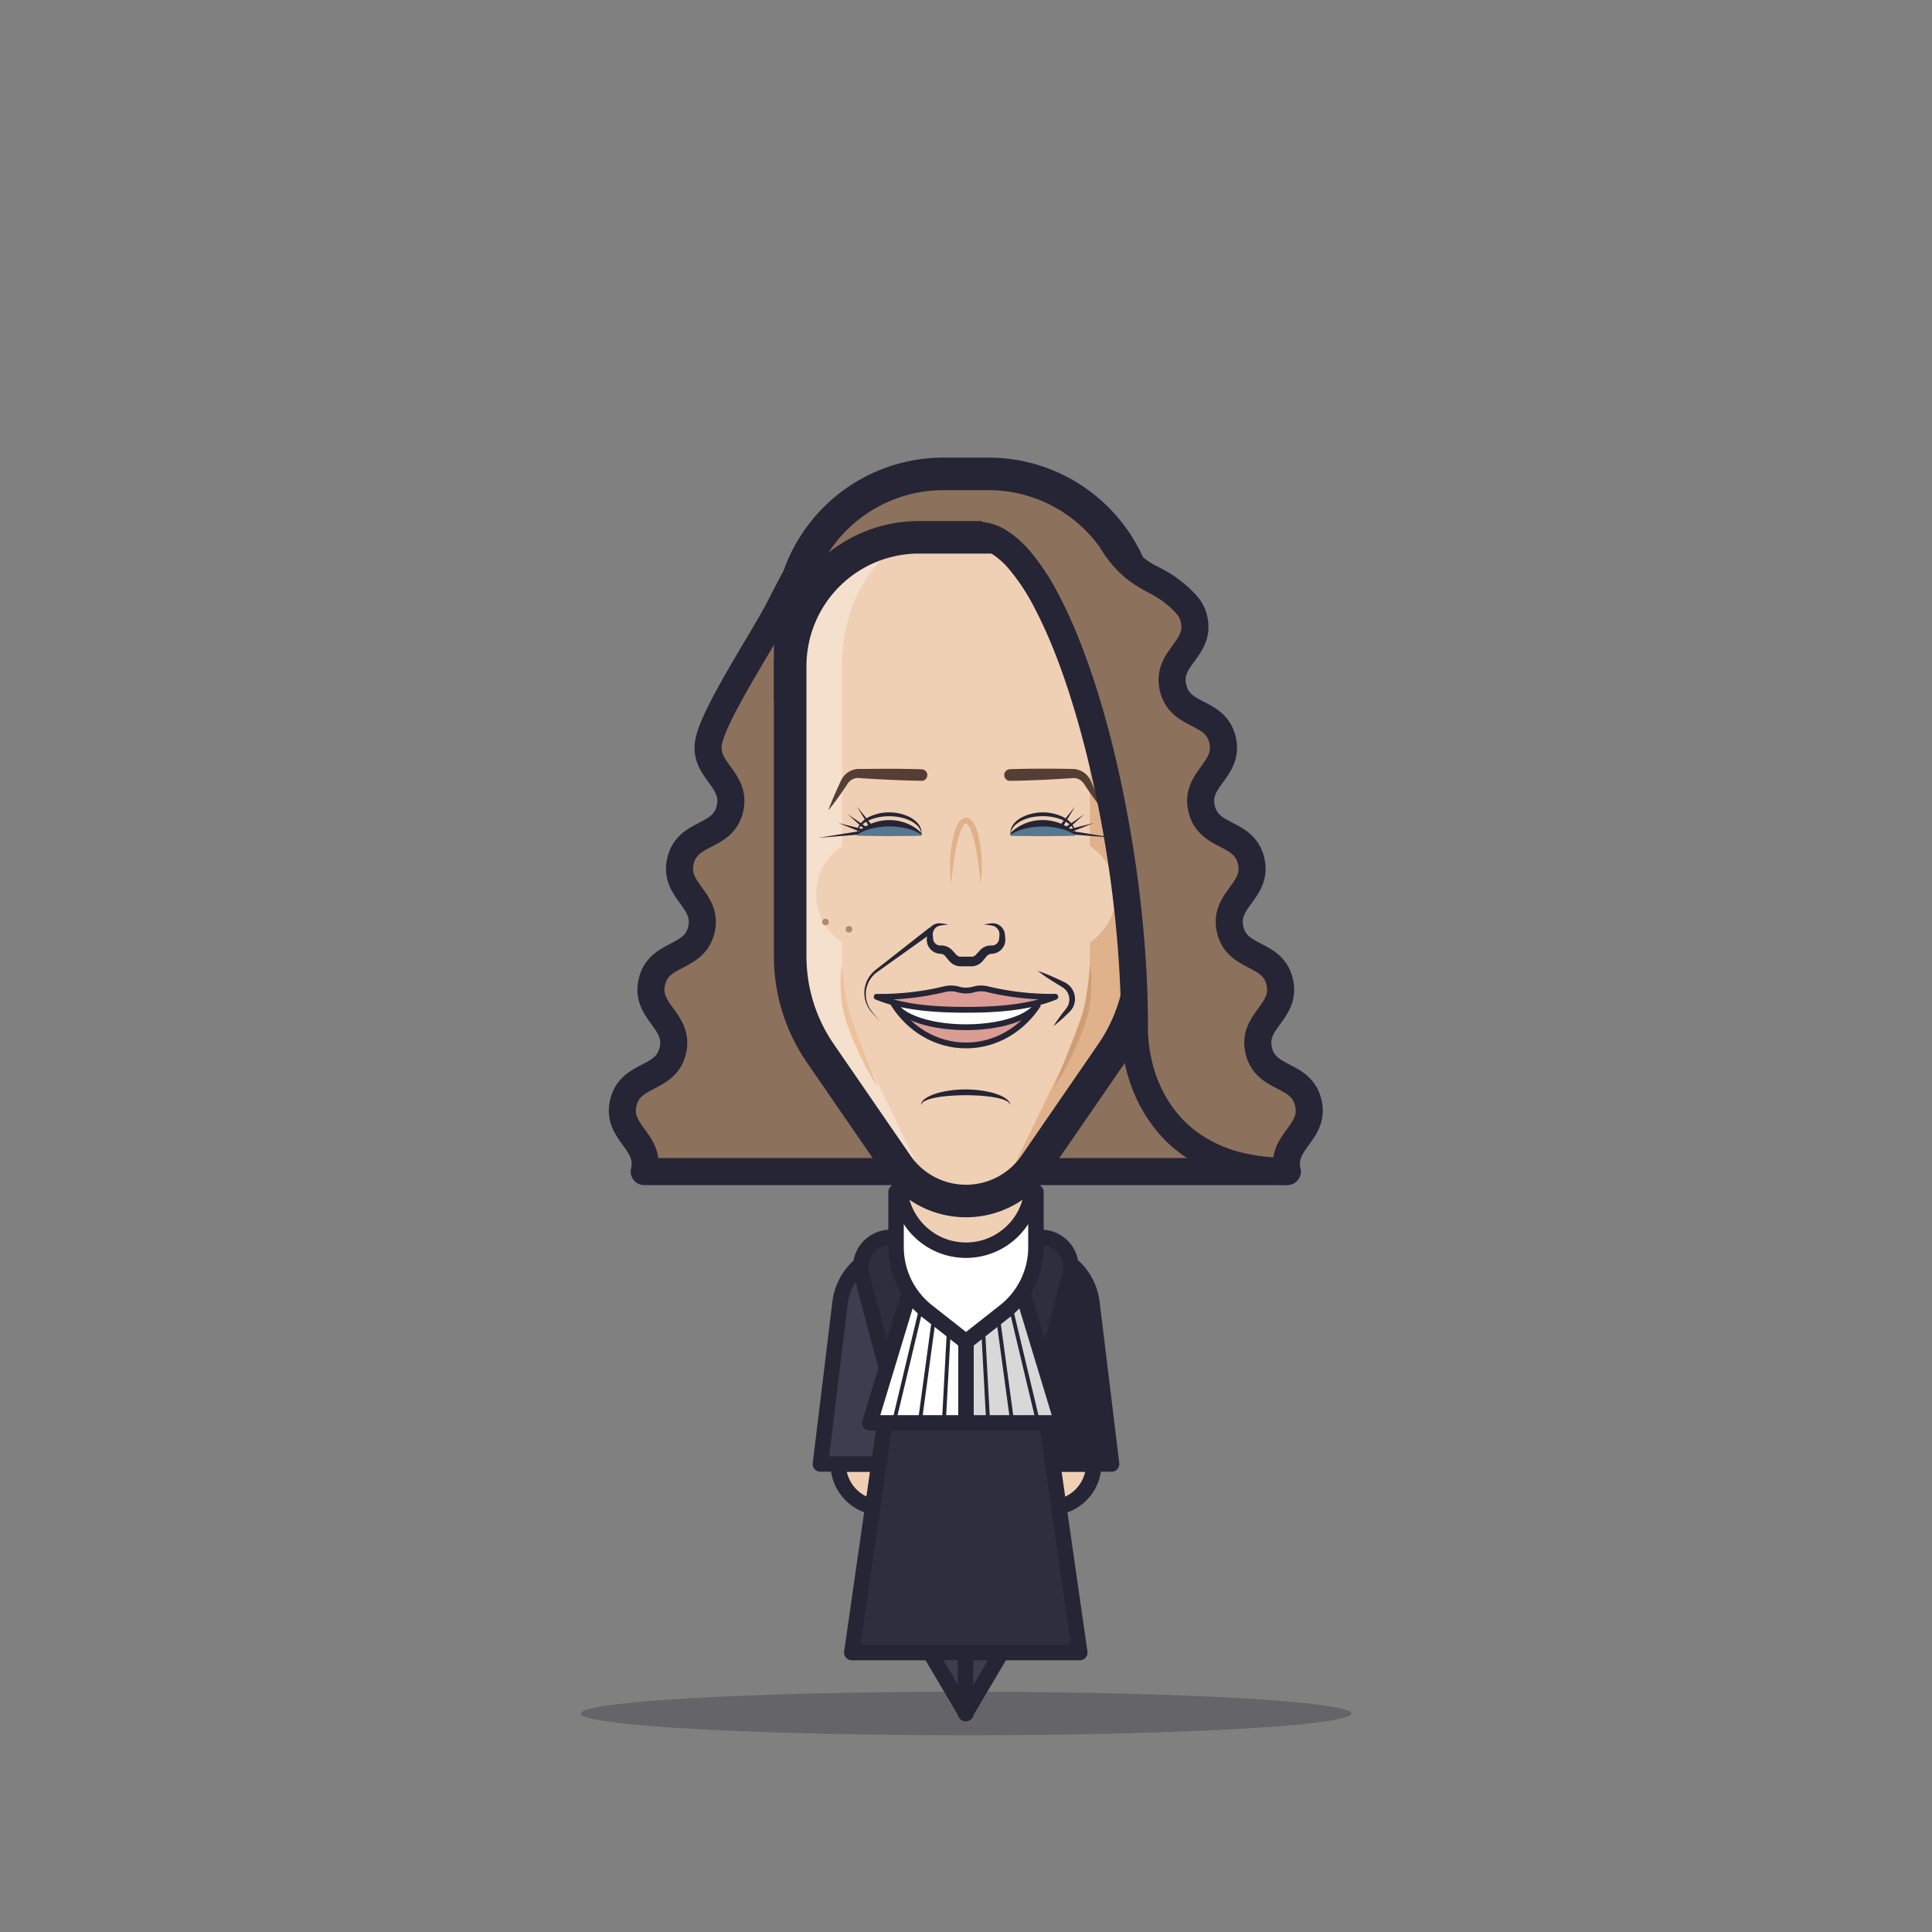<svg xmlns="http://www.w3.org/2000/svg" viewBox="0 0 1000 1000"><rect x="0" y="0" width="1000" height="1000" fill="#808080" stroke="none"/><defs><style>.cls-1{fill:#3d3d4f;}.cls-1,.cls-13,.cls-18,.cls-19,.cls-2,.cls-3,.cls-4,.cls-5,.cls-6,.cls-7,.cls-8,.cls-9{stroke:#252535;stroke-linejoin:round;}.cls-1,.cls-2,.cls-3,.cls-4,.cls-5,.cls-7{stroke-width:8px;}.cls-12,.cls-2{fill:#f0d0b4;}.cls-14,.cls-15,.cls-3{fill:#252535;}.cls-4{fill:#2e2e3f;}.cls-19,.cls-5,.cls-6{fill:#fff;}.cls-6{stroke-width:2px;}.cls-7{fill:#d8d8d8;}.cls-23,.cls-8,.cls-9{fill:#8c715d;}.cls-8{stroke-width:14px;}.cls-9{stroke-width:16.84px;}.cls-10{fill:#dfb28b;}.cls-11{fill:#f5e0cd;}.cls-13{fill:none;stroke-width:16.84px;}.cls-14{opacity:0.3;}.cls-16{fill:#567891;}.cls-17{fill:#543e36;}.cls-18{fill:#db9c94;}.cls-18,.cls-19{stroke-width:3px;}.cls-20{fill:#b08874;}.cls-21{fill:#cf9e76;}.cls-22{fill:#ecc19c;}</style></defs><title>sos_fred-bosse</title><g id="sos1_fred-bosse"><path class="cls-1" d="M499.86,795H471.63a52,52,0,0,0,2.49,48.14L500,886.9Z"/><path class="cls-1" d="M499.86,795h28.23a52,52,0,0,1-2.49,48.14L499.72,886.9Z"/><path class="cls-2" d="M543.5,757.76h22.62a0,0,0,0,1,0,0v0a22.62,22.62,0,0,1-22.62,22.62h0a0,0,0,0,1,0,0V757.76A0,0,0,0,1,543.5,757.76Z"/><path class="cls-2" d="M433.88,757.76h0a22.62,22.62,0,0,1,22.62,22.62v0a0,0,0,0,1,0,0H433.88a0,0,0,0,1,0,0V757.76A0,0,0,0,1,433.88,757.76Z" transform="translate(890.37 1538.14) rotate(-180)"/><path class="cls-3" d="M575.35,757.76h-40.6V647.32h0a30.67,30.67,0,0,1,30.45,27Z"/><path class="cls-1" d="M424.65,757.76h40.6V647.32h0a30.67,30.67,0,0,0-30.45,27Z"/><path class="cls-4" d="M538.91,640.49h-78.1A15.37,15.37,0,0,0,446,659.8l14.89,56.26-20,139.31h118l-20-139.31,14.89-56.26A15.37,15.37,0,0,0,538.91,640.49Z"/><polygon class="cls-5" points="450.25 736.48 500 736.48 500 662.17 472.76 662.17 450.25 736.48"/><line class="cls-6" x1="492.53" y1="662.17" x2="488.53" y2="736.48"/><line class="cls-6" x1="486.13" y1="662.17" x2="476.13" y2="735.75"/><line class="cls-6" x1="480.49" y1="661.51" x2="462.77" y2="735.75"/><polygon class="cls-7" points="549.75 736.48 500 736.48 500 662.17 527.24 662.17 549.75 736.48"/><line class="cls-6" x1="507.47" y1="662.17" x2="511.47" y2="736.48"/><line class="cls-6" x1="513.87" y1="662.17" x2="523.87" y2="735.75"/><line class="cls-6" x1="519.51" y1="661.51" x2="537.23" y2="735.75"/><path class="cls-5" d="M536.2,617H463.8v28.5a42.26,42.26,0,0,0,16.14,33.22L500,694.52l20.06-15.79a42.26,42.26,0,0,0,16.14-33.22Z"/><circle class="cls-2" cx="500" cy="612.71" r="34.39"/><path class="cls-8" d="M415.78,292.56c-3.65,5-6.72,11-12.57,22.49C395.92,329.38,370.74,367.33,367,383s14.52,19.95,10.82,35.6-21.92,11.34-25.61,27,14.52,20,10.82,35.6-21.92,11.34-25.62,27,14.52,20,10.83,35.6-21.92,11.34-25.62,27,14.52,20,10.82,35.61H490V293.4l-42.28-22.61Z"/><path class="cls-8" d="M568.26,293.4c17.36,0,34.33,6.78,46,19.68a16.12,16.12,0,0,1,3.73,7.31c3.7,15.65-14.52,19.95-10.82,35.6s21.91,11.34,25.61,27-14.52,19.95-10.82,35.6,21.91,11.34,25.61,27-14.52,20-10.82,35.6,21.91,11.34,25.61,27-14.52,20-10.82,35.6,21.92,11.34,25.62,27-14.52,20-10.82,35.61H509.73V293.4Z"/><path class="cls-9" d="M488.37,245.28h23.26A79.34,79.34,0,0,1,591,324.62V361.2a0,0,0,0,1,0,0H409a0,0,0,0,1,0,0V324.62A79.34,79.34,0,0,1,488.37,245.28Z"/><path class="cls-10" d="M591,344.78V495a88.52,88.52,0,0,1-15.58,50.16l-39.67,57.66A43.36,43.36,0,0,1,500,621.64h-.14a43.32,43.32,0,0,1-35.58-18.79l-39.67-57.66A88.52,88.52,0,0,1,409,495V344.78a66.68,66.68,0,0,1,66.68-66.68h48.58A66.68,66.68,0,0,1,591,344.78Z"/><path class="cls-11" d="M499.86,278.1V621.64a43.32,43.32,0,0,1-35.58-18.79l-39.67-57.66A88.52,88.52,0,0,1,409,495V344.78a66.68,66.68,0,0,1,66.68-66.68Z"/><path class="cls-12" d="M564.1,344.78V495c0,17.91-3.83,35.4-11,50.16l-28,57.66c-5.7,11.76-15.11,18.79-25.17,18.79h0c-10.06,0-19.47-7-25.17-18.79l-27.95-57.66c-7.15-14.76-11-32.25-11-50.16V344.78c0-36.83,21-66.68,47-66.68h34.24C543.06,278.1,564.1,308,564.1,344.78Z"/><circle class="cls-12" cx="547.89" cy="462.81" r="29.71"/><circle class="cls-12" cx="452.13" cy="462.81" r="29.71"/><path class="cls-13" d="M591,344.78V495a88.52,88.52,0,0,1-15.58,50.16l-39.67,57.66A43.36,43.36,0,0,1,500,621.64h0a43.36,43.36,0,0,1-35.72-18.79l-39.67-57.66A88.52,88.52,0,0,1,409,495V344.78a66.68,66.68,0,0,1,66.68-66.68h48.58A66.68,66.68,0,0,1,591,344.78Z"/><ellipse class="cls-14" cx="500" cy="886.9" rx="199.48" ry="11.28"/><path class="cls-15" d="M509.35,478.47c.81-.14,1.61-.25,2.41-.37a13.35,13.35,0,0,1,2.53-.21,6.35,6.35,0,0,1,4.75,2.76,6.62,6.62,0,0,1,1.08,2.77c.07.55.09.92.13,1.32l.1,1.21a7.2,7.2,0,0,1-2.28,5.74,7.37,7.37,0,0,1-2.82,1.66,7,7,0,0,1-1.63.32l-.65.05a2.38,2.38,0,0,0-.37.06,3.56,3.56,0,0,0-1.3.58,6.29,6.29,0,0,0-1.18,1.29l-.77.93-.38.47c-.14.16-.23.28-.45.52a7.9,7.9,0,0,1-2.81,2,7.45,7.45,0,0,1-1.67.49,8.39,8.39,0,0,1-.86.1l-.44,0H497.3l-.44,0a8.58,8.58,0,0,1-.87-.1,7.58,7.58,0,0,1-1.67-.48,8,8,0,0,1-2.82-2c-.22-.24-.32-.38-.45-.53l-.39-.47-.76-.93-.68-.82a2.9,2.9,0,0,0-.51-.48,3.48,3.48,0,0,0-1.3-.58,2.25,2.25,0,0,0-.36-.06l-.64-.05a6.92,6.92,0,0,1-1.63-.32A7.41,7.41,0,0,1,482,491.7a7.22,7.22,0,0,1-2.29-5.74l.1-1.2c0-.4.06-.78.13-1.33a6.47,6.47,0,0,1,1.07-2.77,6.39,6.39,0,0,1,4.75-2.77,13.38,13.38,0,0,1,2.53.2c.8.13,1.6.24,2.41.38-.81.15-1.61.25-2.41.38a13,13,0,0,0-2.28.4,4.64,4.64,0,0,0-2.87,2.63,4,4,0,0,0-.34,1.79l.08,1.09.1,1.2a3.89,3.89,0,0,0,1.58,2.76,3.43,3.43,0,0,0,1.39.6,3.76,3.76,0,0,0,.74.06h.57c.28,0,.56,0,.84.05a7.58,7.58,0,0,1,3.17,1.11,7.27,7.27,0,0,1,1.34,1.06l.3.3.22.24.4.44,1.56,1.71a3.07,3.07,0,0,0,1.13.72,2.74,2.74,0,0,0,.64.17l.33,0h5.74l.33,0a2.88,2.88,0,0,0,.64-.17,3,3,0,0,0,1.12-.72l1.57-1.72c.3-.32.47-.53.92-1a8,8,0,0,1,1.35-1.05,7.5,7.5,0,0,1,3.18-1.09,7.86,7.86,0,0,1,.83-.05h.56a3.71,3.71,0,0,0,.74-.07,3.37,3.37,0,0,0,1.39-.6,3.85,3.85,0,0,0,1.58-2.77l.1-1.2.08-1.09a4.17,4.17,0,0,0-.35-1.79,4.64,4.64,0,0,0-2.87-2.63,14.33,14.33,0,0,0-2.29-.39C511,478.72,510.16,478.62,509.35,478.47Z"/><path class="cls-10" d="M507.67,457.73c-.64-5.85-1.29-11.66-2.35-17.35a68.59,68.59,0,0,0-2-8.34,22.36,22.36,0,0,0-1.55-3.8,6.88,6.88,0,0,0-1-1.48,1.38,1.38,0,0,0-.82-.51,1.4,1.4,0,0,0-.81.51,6.88,6.88,0,0,0-1,1.48,22.36,22.36,0,0,0-1.55,3.8,67.22,67.22,0,0,0-2,8.34c-1.06,5.69-1.71,11.5-2.35,17.35a83.69,83.69,0,0,1,0-17.69,55.27,55.27,0,0,1,1.64-8.83,22.94,22.94,0,0,1,1.69-4.36,9.58,9.58,0,0,1,1.45-2.13,5.19,5.19,0,0,1,1.2-1,3.7,3.7,0,0,1,1.77-.5,3.86,3.86,0,0,1,1.78.5,5.39,5.39,0,0,1,1.19,1,10,10,0,0,1,1.46,2.13,22.89,22.89,0,0,1,1.68,4.36,54.18,54.18,0,0,1,1.64,8.83A84.36,84.36,0,0,1,507.67,457.73Z"/><path class="cls-15" d="M556.46,431.66a7.87,7.87,0,0,0-2.37-4.53,14.42,14.42,0,0,0-4.28-2.76,22.19,22.19,0,0,0-4.93-1.46,27.6,27.6,0,0,0-5.14-.46,28.45,28.45,0,0,0-5.13.46,21.7,21.7,0,0,0-4.93,1.47,14.39,14.39,0,0,0-4.28,2.75,7.94,7.94,0,0,0-2.38,4.53,7.43,7.43,0,0,1,1.64-5.18A13.8,13.8,0,0,1,529,423a24.17,24.17,0,0,1,21.49,0,13.76,13.76,0,0,1,4.33,3.52A7.35,7.35,0,0,1,556.46,431.66Z"/><polygon class="cls-15" points="551.79 429.67 576.52 433.66 551.55 431.65 551.79 429.67"/><polygon class="cls-15" points="551.36 429.71 566.09 426 551.98 431.61 551.36 429.71"/><polygon class="cls-15" points="548.7 430 561.25 421.45 549.94 431.58 548.7 430"/><polygon class="cls-15" points="546.94 429.29 556.46 417.46 548.57 430.44 546.94 429.29"/><path class="cls-15" d="M523,431.26a20.32,20.32,0,0,1,4.18-3.34,23.83,23.83,0,0,1,12.54-3.46,24.77,24.77,0,0,1,8.36,1.47,23.81,23.81,0,0,1,4.18,2,20.25,20.25,0,0,1,4.18,3.32v.8l-4.18.2-4.18.11c-2.78.06-5.57.06-8.36.09s-5.57,0-8.36-.09l-4.18-.11-4.18-.2Z"/><path class="cls-16" d="M523,432.05a26.46,26.46,0,0,1,8.36-3.34,38.43,38.43,0,0,1,8.36-.91,38.93,38.93,0,0,1,8.36.92,26.58,26.58,0,0,1,8.36,3.33v.5l-4.18.12-4.18.05-8.36.08-8.36-.08-4.18,0-4.18-.13Z"/><path class="cls-15" d="M443.56,431.66a7.38,7.38,0,0,1,1.63-5.17,13.8,13.8,0,0,1,4.34-3.52A24.17,24.17,0,0,1,471,423a13.91,13.91,0,0,1,4.34,3.51,7.42,7.42,0,0,1,1.63,5.18,7.87,7.87,0,0,0-2.37-4.53,14.39,14.39,0,0,0-4.28-2.75,21.7,21.7,0,0,0-4.93-1.47,28.48,28.48,0,0,0-5.14-.46,27.57,27.57,0,0,0-5.13.46,22.19,22.19,0,0,0-4.93,1.46,14.42,14.42,0,0,0-4.28,2.76A7.87,7.87,0,0,0,443.56,431.66Z"/><polygon class="cls-15" points="448.47 431.65 423.5 433.66 448.23 429.67 448.47 431.65"/><polygon class="cls-15" points="448.04 431.61 433.93 426 448.65 429.71 448.04 431.61"/><polygon class="cls-15" points="450.08 431.58 438.77 421.45 451.31 430 450.08 431.58"/><polygon class="cls-15" points="451.44 430.44 443.56 417.46 453.08 429.29 451.44 430.44"/><path class="cls-15" d="M477,432.06l-4.18.2-4.18.11c-2.78.06-5.57.06-8.36.09s-5.57,0-8.35-.09l-4.18-.11-4.18-.2v-.8a20,20,0,0,1,4.18-3.32,23.81,23.81,0,0,1,4.18-2,24.75,24.75,0,0,1,8.35-1.47,24.49,24.49,0,0,1,8.36,1.45,23.81,23.81,0,0,1,4.18,2,19.8,19.8,0,0,1,4.18,3.34Z"/><path class="cls-16" d="M477,432.55l-4.18.13-4.18,0-8.36.08-8.35-.08-4.18-.05-4.18-.12v-.5a26.48,26.48,0,0,1,8.36-3.33,38.91,38.91,0,0,1,8.35-.92,38.29,38.29,0,0,1,8.36.91,26.28,26.28,0,0,1,8.36,3.34Z"/><path class="cls-17" d="M476.92,404.13c-4.82-.07-9.63-.22-14.45-.42s-9.64-.48-14.46-.77l-3.61-.24a5.79,5.79,0,0,0-2.6.42,6.32,6.32,0,0,0-2.25,1.49,5.59,5.59,0,0,0-.45.52c-.15.2-.26.35-.44.63l-1,1.51c-2.72,4-5.52,8-8.59,11.79a.11.11,0,0,1-.16,0,.11.11,0,0,1,0-.13c1.69-4.59,3.65-9,5.71-13.43l.77-1.64c.11-.24.32-.61.5-.92s.41-.63.64-.93a10.18,10.18,0,0,1,3.46-2.88,10.41,10.41,0,0,1,4.42-1.13L448,398c4.84-.06,9.68-.1,14.53-.08s9.69.1,14.53.26a3,3,0,0,1-.14,6Z"/><path class="cls-17" d="M522.7,398.13c4.85-.16,9.69-.23,14.54-.26s9.69,0,14.53.08l3.63.07a10.45,10.45,0,0,1,4.42,1.13,10.18,10.18,0,0,1,3.46,2.88,9.5,9.5,0,0,1,.63.93c.19.31.39.68.51.92l.77,1.64c2,4.4,4,8.84,5.71,13.43a.12.12,0,0,1-.07.15.1.1,0,0,1-.12,0c-3.07-3.81-5.88-7.78-8.59-11.79l-1-1.51c-.18-.28-.29-.43-.44-.63a5.59,5.59,0,0,0-.45-.52,6.41,6.41,0,0,0-2.25-1.49,5.81,5.81,0,0,0-2.6-.42l-3.62.24c-4.82.29-9.64.56-14.45.77s-9.64.35-14.45.42a3,3,0,0,1-.15-6Z"/><path class="cls-15" d="M537.12,502.53a90.66,90.66,0,0,1,9.73,3.92c.8.36,1.59.72,2.37,1.1l1.17.57c.4.2.76.36,1.22.63a9.91,9.91,0,0,1,2.38,1.9,10.26,10.26,0,0,1,1.64,2.58,9.63,9.63,0,0,1,.53,6A9.16,9.16,0,0,1,555,522a11.12,11.12,0,0,1-1.87,2.19,91.58,91.58,0,0,1-7.86,6.95,91.51,91.51,0,0,1,6.12-8.52,12,12,0,0,0,.74-1,7.71,7.71,0,0,0,.57-.95,7.21,7.21,0,0,0,.67-2.06,7.05,7.05,0,0,0,.06-2.15,7.3,7.3,0,0,0-3.29-5.31c-.26-.2-.68-.42-1-.64l-1.12-.67c-.75-.44-1.49-.9-2.22-1.37A92.78,92.78,0,0,1,537.12,502.53Z"/><path class="cls-18" d="M462.2,519.23c8.2,13.21,22.08,21.89,37.83,21.89,15.53,0,29.26-8.45,37.5-21.36"/><path class="cls-19" d="M462.48,516.84c0,8.2,16.8,14.85,37.52,14.85s37.53-6.65,37.53-14.85Z"/><path class="cls-15" d="M482.93,482.5l-26.8,19.12c-1.12.8-2.26,1.59-3.25,2.41a14.53,14.53,0,0,0-2.54,3,13.32,13.32,0,0,0-1.62,3.61,13.46,13.46,0,0,0-.57,3.94,14.28,14.28,0,0,0,2.19,7.65c.74,1.13,1.62,2.19,2.48,3.26l2.58,3.2-2.72-3.08c-.91-1-1.83-2-2.65-3.17a14.83,14.83,0,0,1-2.63-7.84,14.15,14.15,0,0,1,.41-4.2,14.59,14.59,0,0,1,1.56-3.95,16.12,16.12,0,0,1,2.62-3.38c1.08-1,2.16-1.79,3.24-2.64l25.9-20.32Z"/><path class="cls-15" d="M522.88,572a3.39,3.39,0,0,0-1.94-2.16,14.3,14.3,0,0,0-2.82-1.08,42.83,42.83,0,0,0-6-1.16c-2-.24-4.07-.46-6.12-.55s-4.1-.18-6.15-.16a100.5,100.5,0,0,0-12.27.71,41.45,41.45,0,0,0-6,1.17,13.61,13.61,0,0,0-2.81,1.08,3.34,3.34,0,0,0-2,2.15,2.5,2.5,0,0,1,.38-1.58,5.42,5.42,0,0,1,1.09-1.25,13.2,13.2,0,0,1,2.75-1.78,29.92,29.92,0,0,1,6.1-2.09,55.56,55.56,0,0,1,12.7-1.41,56.64,56.64,0,0,1,12.7,1.41,30.57,30.57,0,0,1,6.1,2.1,13.15,13.15,0,0,1,2.75,1.77,5.27,5.27,0,0,1,1.09,1.26A2.46,2.46,0,0,1,522.88,572Z"/><path class="cls-18" d="M500,522.67c-15.28,0-32.31-1-46.25-6.73A142.27,142.27,0,0,0,488.91,512a14.06,14.06,0,0,1,7.2.15h0a13.91,13.91,0,0,0,7.78,0h0a14.06,14.06,0,0,1,7.2-.15,142.27,142.27,0,0,0,35.16,3.92C532.31,521.67,515.28,522.67,500,522.67Z"/><circle class="cls-20" cx="439.44" cy="480.99" r="1.7"/><circle class="cls-20" cx="427.26" cy="477.21" r="1.7"/><path class="cls-21" d="M564.46,500.07a78.07,78.07,0,0,1,.06,16.46,59,59,0,0,1-1.35,8.28c-.72,2.77-1.66,5.33-2.56,7.91s-2,5.08-3.05,7.57-2.17,5-3.4,7.41a121.48,121.48,0,0,1-8,14.28l-.28-.11c4.09-10,8.14-20,11.9-30.19.94-2.53,1.9-5.07,2.65-7.65a77.52,77.52,0,0,0,1.74-7.89c.9-5.33,1.53-10.7,2-16.09Z"/><path class="cls-22" d="M435.84,500.05c.44,5.39,1.07,10.76,2,16.09a77.52,77.52,0,0,0,1.74,7.89c.75,2.58,1.71,5.12,2.65,7.65,3.76,10.14,7.81,20.17,11.9,30.19l-.28.11a121.48,121.48,0,0,1-8-14.28c-1.23-2.43-2.28-4.93-3.4-7.41s-2.05-5-3.05-7.57-1.84-5.14-2.56-7.91a59,59,0,0,1-1.35-8.28,78.07,78.07,0,0,1,.06-16.46Z"/><path class="cls-23" d="M503.62,264.85s25.4,26.4,36.12,48.77,47.44,153,47.44,218.07c25.76,20.5,37.65-26.7,37.65-26.7L610,384.74h0c-10.47-18.52-13.44-29.73-7.14-53.14l2.63-6.83c-.62-5.65-6.07-15.83-10.43-19.48l-48.24-40.44Z"/><path class="cls-15" d="M666.29,613.34a114.4,114.4,0,0,1-26.5-3,81.49,81.49,0,0,1-25.08-10.71A74.68,74.68,0,0,1,603.9,591,73.69,73.69,0,0,1,595,580.41a80.48,80.48,0,0,1-11.51-24.73,90.39,90.39,0,0,1-2.62-13.3c-.27-2.25-.45-4.5-.56-6.76-.07-1.13,0-2.27-.08-3.4l0-3.14q-.07-12.33-.74-24.68c-.89-16.46-2.49-32.91-4.73-49.26s-5.09-32.64-8.62-48.76-7.7-32.07-12.74-47.7-11-30.95-18.49-45.11a105.76,105.76,0,0,0-13-19.43,39.49,39.49,0,0,0-7.88-7.05,15.11,15.11,0,0,0-7.93-2.74V270a27.17,27.17,0,0,1,8.52,1.5,33.06,33.06,0,0,1,7.17,3.55,53.45,53.45,0,0,1,10.82,9.6,119.47,119.47,0,0,1,14.85,22.15,241.13,241.13,0,0,1,10.8,23.45c3.19,7.94,6,16,8.63,24,5.2,16.17,9.46,32.55,13,49.05s6.48,33.15,8.76,49.87,3.88,33.54,4.78,50.42q.68,12.65.73,25.36l0,3.12c0,1,0,1.91.07,2.86.09,1.91.24,3.82.47,5.72a77.69,77.69,0,0,0,2.21,11.23c4,14.71,12.84,27.86,25.44,35.94a67.28,67.28,0,0,0,20.76,8.84,100.45,100.45,0,0,0,23.15,2.62Z"/><path class="cls-8" d="M604.91,304.8c-7.94-5.71-18.74-7.43-29.29-24.48"/></g></svg>